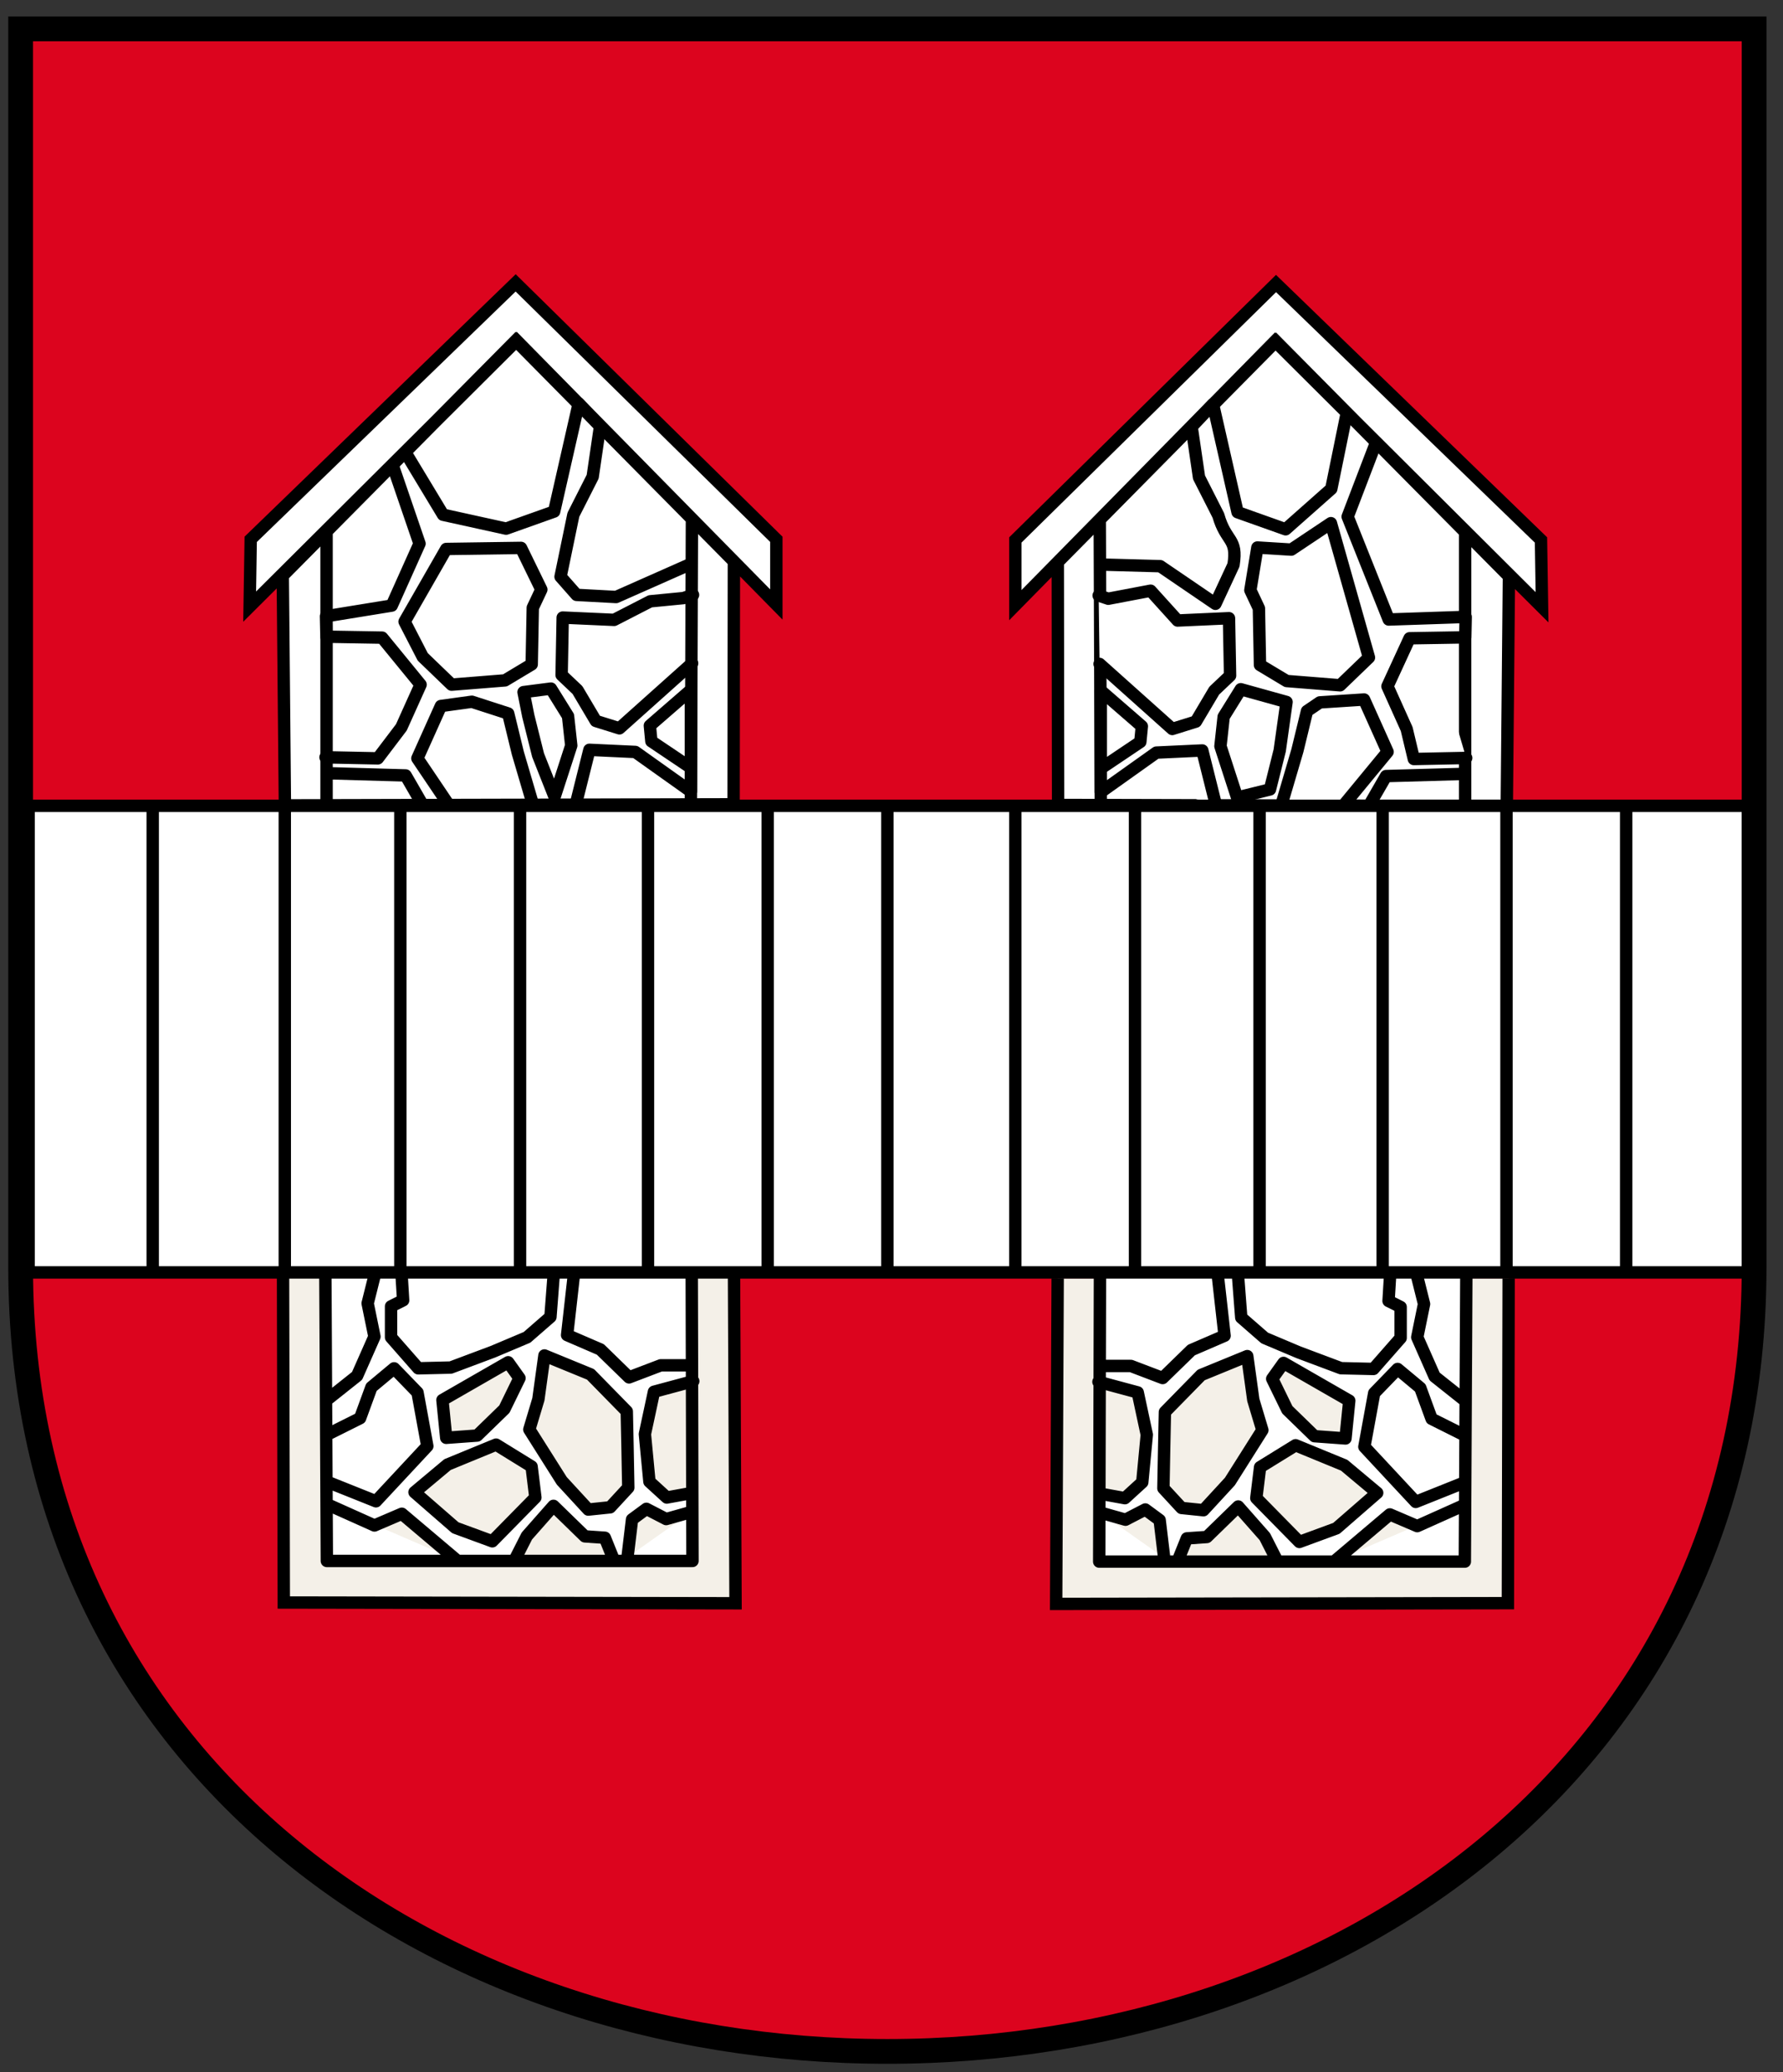 <svg xmlns="http://www.w3.org/2000/svg" width="432" height="502"><rect width="100%" height="100%" fill="#333333" stroke="none"/><path d="M5 6.998h420v300c0 120-100 190-210 190s-210-70-210-190z" style="fill:#dc041e;stroke:#000;stroke-width:6;stroke-linecap:butt;stroke-linejoin:miter;stroke-miterlimit:4;stroke-dasharray:none"/><path d="m167.65 126.008-.259 69.629m-88.267-66.85v65.034m-10.612-54.353.518 55.652 108.71-.259.075-58.834-52.88-53.505zm-8.024 7.5 64.711-64.452 62.899 63.935v-15.79l-63.16-62.13-64.194 62.13z" style="fill:#fff;stroke:#000;stroke-width:3;stroke-linecap:butt;stroke-linejoin:miter;stroke-miterlimit:4;stroke-dasharray:none"/><path d="m108.12 132.998 18.119-.259 4.918 10.095-2.07 4.4-.26 13.72-6.47 3.882-12.943 1.035-6.989-6.73-4.4-8.541zm59.57 27.7-17.612 15.756-5.72-1.786-4.445-7.494-3.839-3.636.26-13.92 12.461.56 8.763-4.5 8.025-.777 2.33-.777m-28.473 50.994 3.365-13.46 11.13.518 13.46 9.577v-24.59l-9.942 8.634.365 3.79 8.926 5.998m-32.374 7.483-4.003-10.132-2.36-9.439-1.162-5.815 6.636-.857 4.145 6.671.778 7.129zm-25.22 2.57-8.024-11.907 5.694-12.683 7.507-1.036 8.8 2.848 2.33 9.577 3.883 13.2m-49.439-8.29 18.378.519 3.883 6.73m-6.992-81.788 6.471 18.896-6.73 15.013-15.928 2.588.107 4.95 13.491.227 9.319 11.39-4.66 10.353-5.694 7.507-12.683-.26m19.417-73.774 9.06 15.013 15.272 3.365 11.648-4.142 5.953-26.175 5.177 5.467-1.795 12.268-4.676 9.217-3.106 15.013 3.882 4.4 9.578.518 18.119-8.024" style="fill:none;stroke:#000;stroke-width:3;stroke-linecap:round;stroke-linejoin:round;stroke-miterlimit:4;stroke-dasharray:none"/><path d="m68.578 309.538.183 78.703 109.45.183-.366-78.886" style="fill:#f4f0e8;stroke:#000;stroke-width:3;stroke-linecap:butt;stroke-linejoin:miter;stroke-miterlimit:4;stroke-dasharray:none"/><path d="m100.43 361.518 7.994-6.692 11.774-4.84 8.602 5.309.915 7.504-10.433 10.616-8.968-3.294zm22.69-31.48 2.745 3.843-3.66 7.505-6.59 6.406-7.504.549-.915-9.152zm8.79-1.65 11.165 4.576 8.786 8.968.183 8.786.183 9.7-4.393 4.759-5.308.55-6.406-6.956-7.87-12.446 2.196-7.321zm7.14-19.58-1.647 14.642 8.053 3.477 6.955 6.773 7.688-2.929h7.138M97.31 308.988l.366 6.04-2.928 1.464v7.504l6.589 7.505 7.87-.184 10.25-3.843 8.236-3.478 5.674-4.942.732-9.517m-54.722 29.47 7.138-5.673 4.21-9.518-1.647-8.053 1.83-7.321m-11.714 50.516 11.897 4.759 12.446-13.361-2.38-12.995-5.673-5.857-5.491 4.575-2.746 7.505-7.321 3.66m87.674 14.464-6.04 1.098-4.21-3.844-1.098-11.53 2.197-10.25 9.517-2.563m-15.926 42.639 1.098-9.152 3.478-2.562 4.789 2.479 6.193-1.747m-42.648 11.172 2.704-5.323 6.448-7.306 7.6 7.395 4.846.332 2.196 5.45m-68.635-13.178 10.616 4.759 6.635-2.842 13.316 11.261m-31.848-69.558.366 69.735h88.587l-.183-70.467" style="fill:#fff;stroke:#000;stroke-width:3;stroke-linecap:round;stroke-linejoin:round;stroke-miterlimit:4;stroke-dasharray:none"/><path d="m266.456 126.164.259 69.629m88.267-66.85v65.034m10.612-54.353-.518 55.652-108.71-.26-.076-58.833 52.88-53.505zm8.024 7.5-64.711-64.452-62.9 63.935v-15.79l63.16-62.13 64.195 62.13z" style="fill:#fff;stroke:#000;stroke-width:3;stroke-linecap:butt;stroke-linejoin:miter;stroke-miterlimit:4;stroke-dasharray:none"/><path d="m312.867 133.154-8.218-.507-1.7 10.343 2.07 4.4.26 13.72 6.47 3.882 12.943 1.035 6.988-6.73-9.214-32.552zm-46.451 27.7 17.612 15.756 5.72-1.786 4.445-7.494 3.839-3.637-.26-13.92-12.461.56-6.536-7.223-10.252 1.947-2.33-.777m28.473 50.994-3.365-13.46-11.13.517-13.46 9.578v-24.59l9.942 8.634-.365 3.79-8.926 5.998m32.374 7.483 7.963-1.964 2.361-9.438 1.656-11.756-11.091-3.086-4.145 6.672-.778 7.128zm25.22 2.57 11.242-13.64-5.695-12.683-10.724.697-3.107 2.105-2.33 9.577-3.883 13.201m43.746-7.547-18.378.517-3.883 6.73m1.051-86.49-6.471 16.915 9.948 24.915 18.65-.63-.106 4.95-13.491.227-5.358 11.636 4.659 10.354 1.734 7.26 12.683-.26m-29.07-82.933-3.615 17.736-11.064 9.8-11.648-4.14-5.953-26.176-5.177 5.467 1.795 12.268 4.676 9.216c1.877 6.61 4.722 5.369 3.68 11.988l-4.38 9.429-13.378-9.114-14.395-.396" style="fill:#fff;stroke:#000;stroke-width:3;stroke-linecap:round;stroke-linejoin:round;stroke-miterlimit:4;stroke-dasharray:none"/><path d="m365.528 309.694-.183 78.703-109.45.183.366-78.886" style="fill:#f4f0e8;stroke:#000;stroke-width:3;stroke-linecap:butt;stroke-linejoin:miter;stroke-miterlimit:4;stroke-dasharray:none"/><path d="m333.676 361.674-7.994-6.692-11.774-4.84-8.602 5.309-.915 7.504 10.433 10.616 8.968-3.295zm-22.69-31.48-2.746 3.843 3.661 7.505 6.59 6.406 7.503.549.916-9.152zm-8.79-1.65-11.165 4.575-8.786 8.969-.183 8.785-.183 9.701 4.393 4.759 5.308.549 6.406-6.955 7.87-12.446-2.196-7.321zm-7.14-19.58 1.647 14.642-8.053 3.477-6.955 6.772-7.688-2.928h-7.138m69.927-21.783-.366 6.04 2.928 1.464v7.504l-6.589 7.504-7.87-.183-10.25-3.843-8.236-3.478-5.674-4.942-.733-9.517m54.723 29.47-7.138-5.673-4.21-9.518 1.647-8.053-1.83-7.322m11.714 50.517-11.897 4.758-12.446-13.36 2.38-12.996 5.673-5.857 5.491 4.576 2.746 7.504 7.32 3.661m-87.673 14.464 6.04 1.098 4.21-3.844 1.098-11.53-2.197-10.25-9.517-2.563m15.926 42.639-1.098-9.152-3.478-2.562-4.789 2.479-6.193-1.747m42.648 11.172-2.705-5.323-6.447-7.306-7.6 7.395-4.846.332-2.196 5.45m68.635-13.178-10.616 4.758-6.635-2.84-13.316 11.26m31.848-69.558-.366 69.735h-88.587l.183-70.467" style="fill:#fff;stroke:#000;stroke-width:3;stroke-linecap:round;stroke-linejoin:round;stroke-miterlimit:4;stroke-dasharray:none"/><path d="M394 195.998v111m-29-111v111m-30-111v111m-29.82-110.91v111M275 195.998v111m-29-111v111m-31-111v111m-29-111v111m-29-111v111m-31-111v111m-29-111v111m-28-111v111m-32-111v111M6.929 195.228h416.55v113.04H6.929z" style="fill:#fff;stroke:#000;stroke-width:3;stroke-linecap:butt;stroke-linejoin:miter;stroke-miterlimit:4;stroke-dasharray:none"/></svg>